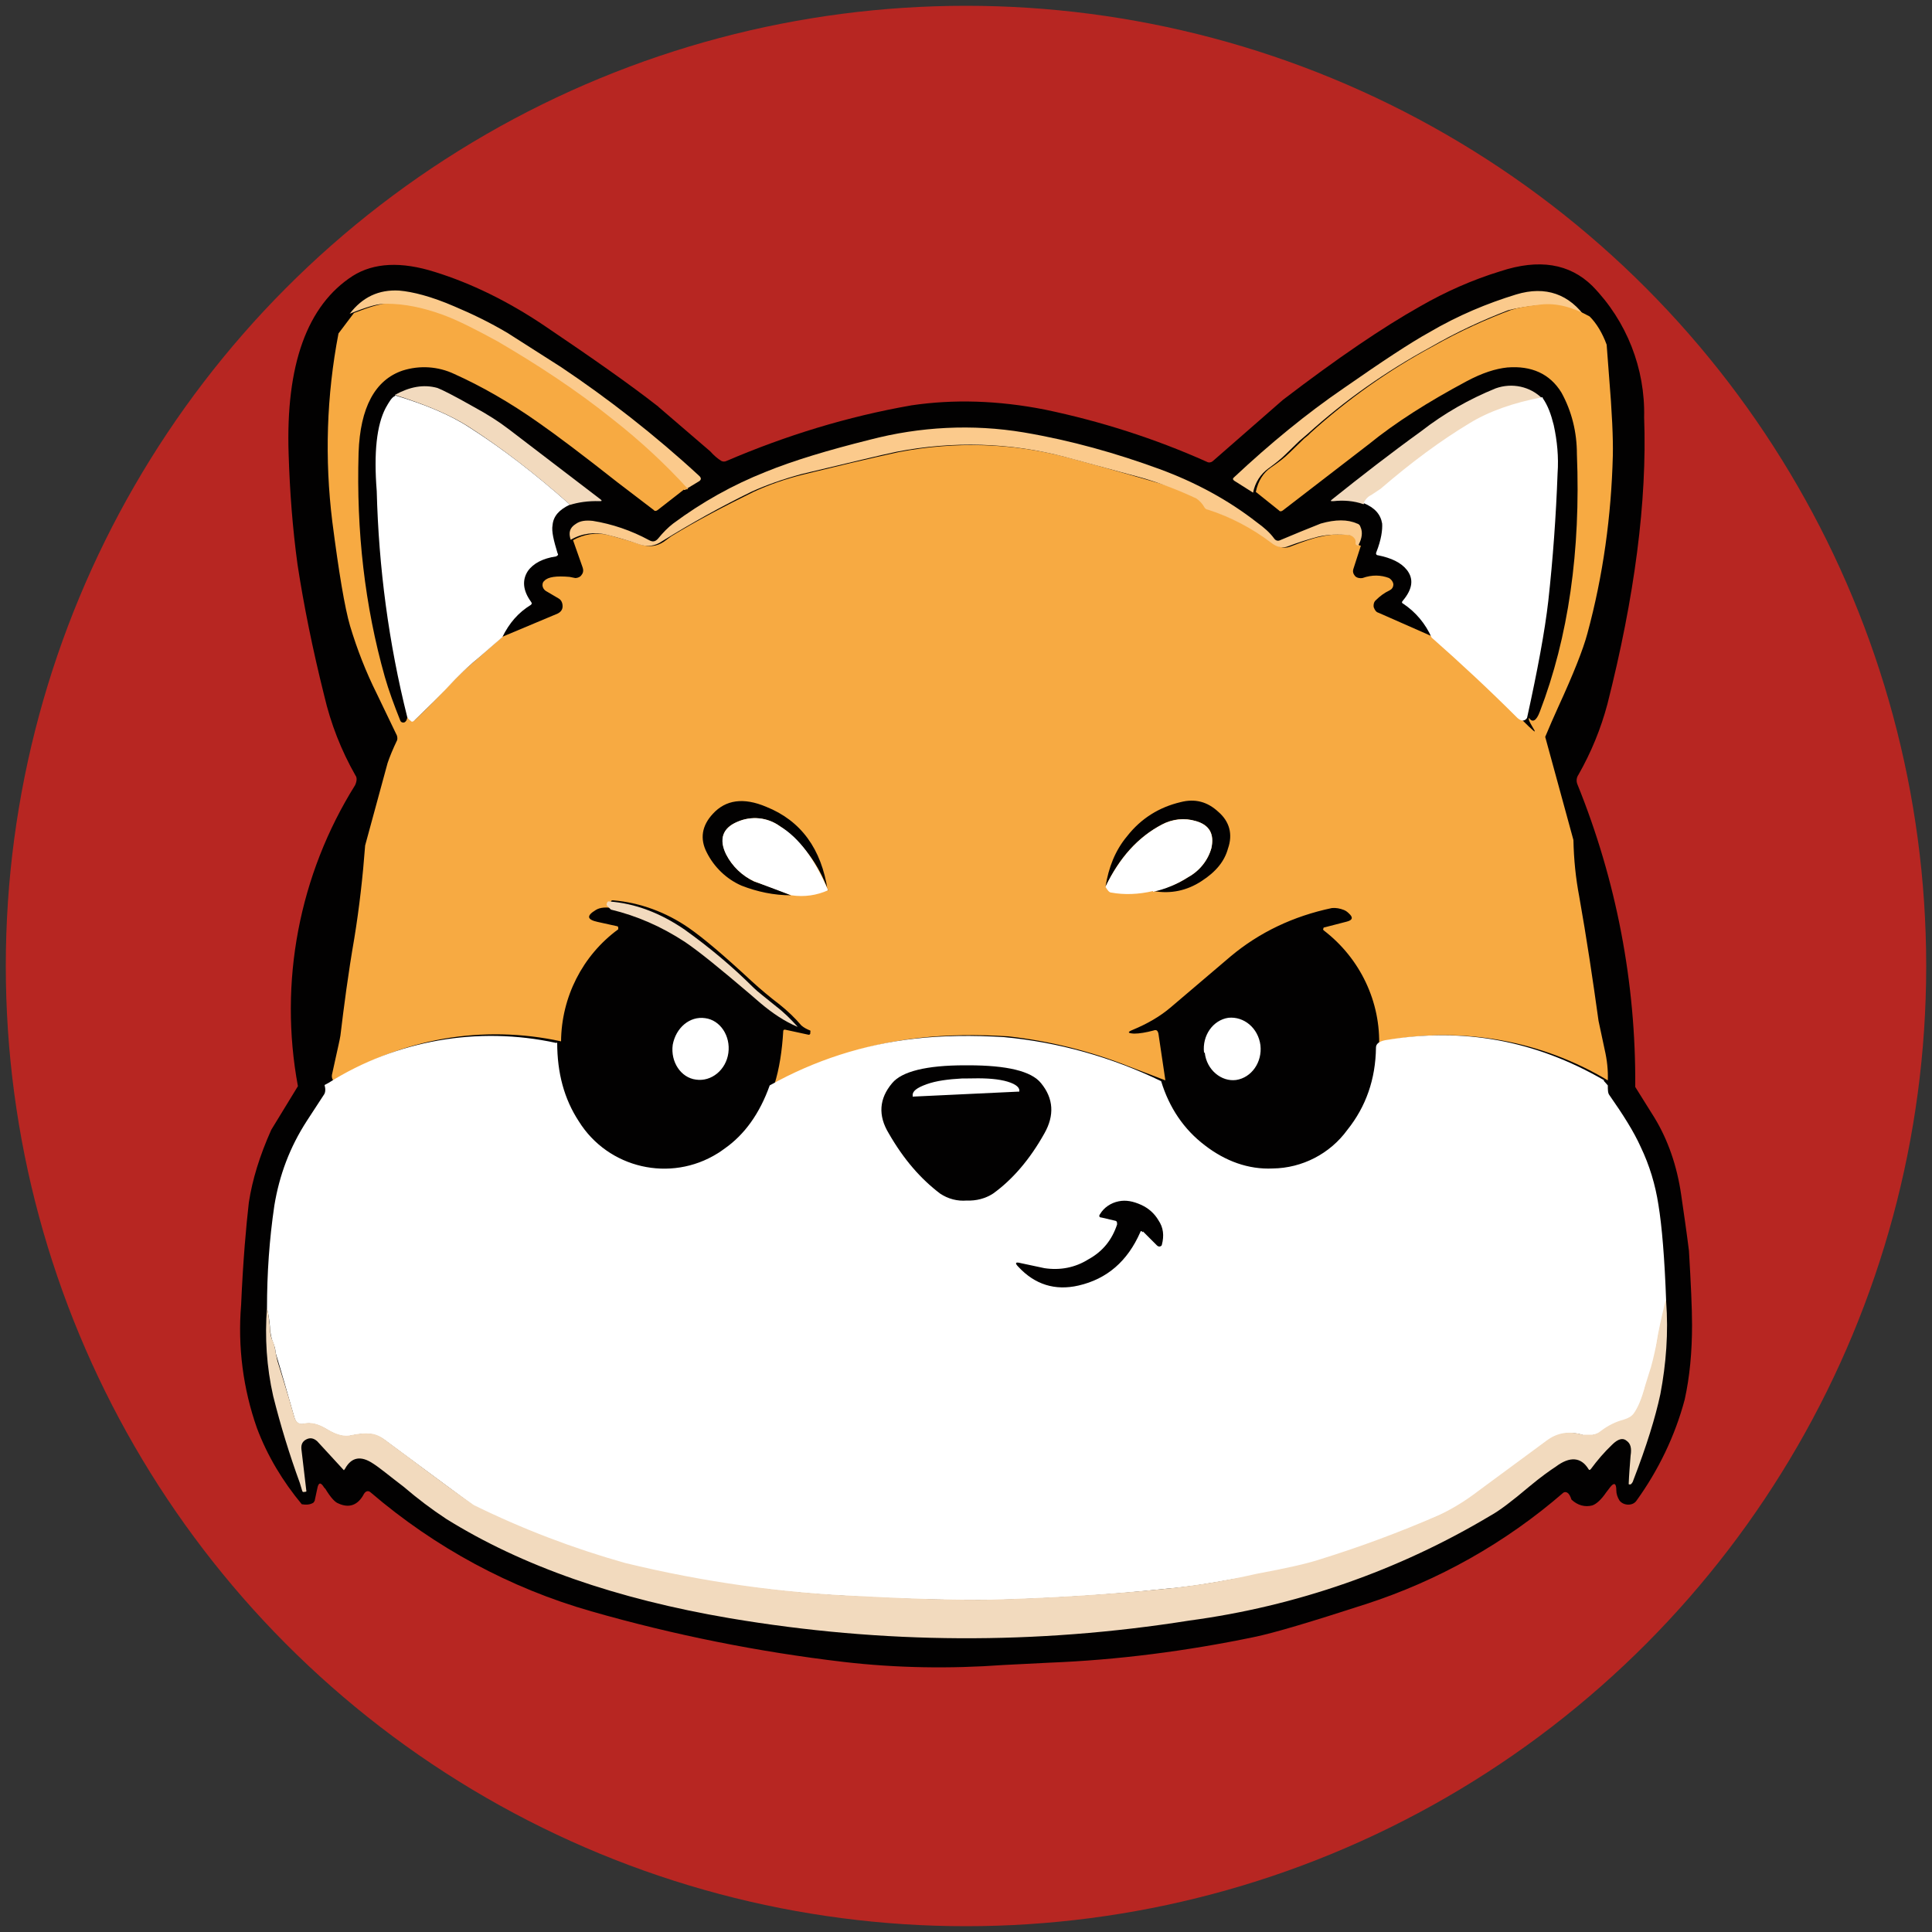 <?xml version="1.0" encoding="UTF-8"?>
<svg id="Layer_1" xmlns="http://www.w3.org/2000/svg" version="1.1" viewBox="0 0 500 500">
  <rect x="0" y="0" width="500" height="500" fill="#333333" stroke="none"/>
  <!-- Generator: Adobe Illustrator 29.0.1, SVG Export Plug-In . SVG Version: 2.1.0 Build 192)  -->
  <defs>
    <style>
      .st0 {
        fill: #f7aa42;
      }

      .st1 {
        fill: #fbca8c;
      }

      .st2 {
        fill: #f2dabe;
      }

      .st3 {
        fill: #fff;
      }

      .st4 {
        fill: #b72622;
      }

      .st5 {
        fill: #020101;
      }
    </style>
  </defs>
  <circle class="st4" cx="250" cy="250" r="248.5"/>
  <g>
    <path class="st5" d="M170.3,105.2l13.5,11.6c.9,1,1.9,1.9,2.9,2.5.4.2.9.2,1.3,0,15.4-6.6,31.3-11.5,47.9-14.4,10.8-1.6,22.3-1.3,34.5,1.1,14.4,3,28.5,7.5,41.9,13.5.5.3,1.1.2,1.5-.1l18.2-15.9c14.1-10.8,25.9-18.8,35.5-24.2,6.6-3.8,13.6-6.9,20.8-9.1,10-3.3,17.9-2,23.8,3.8,8.9,9.1,13.7,21.4,13.4,34,.8,21.8-2.5,46.6-9.5,74.2-1.7,6.4-4.2,12.5-7.5,18.3-.5.7-.6,1.6-.3,2.4,10.1,24.9,15.2,51.5,15,78.4l5,8c3.4,5.6,5.8,12.3,6.9,20,.7,4.8,1.4,9.6,2,14.4.5,8.5.8,14.9.8,19.2,0,7-.6,13.4-1.9,19.3-2.5,9.4-6.8,18.3-12.5,26.2-.5.7-1.3,1-2.1,1-.9,0-1.8-.4-2.3-1.1-.5-.8-.8-1.7-.8-2.6,0-1.9-.6-2.1-1.6-.8l-1,1.3c-1.3,1.9-2.5,3-3.6,3.4-1.9.5-3.8,0-5.4-1.5-.3-.9-.6-1.5-1.1-1.8-.3-.2-.7-.2-1,0-15,13-32.4,22.8-51.3,28.9-13.9,4.5-23.5,7.4-28.9,8.5-17.4,3.6-35.1,5.9-52.8,6.6l-11.9.6c-13.8,1-27.7.8-41.4-.8-22.1-2.6-44-7-65.3-13.1-21-6-40.4-16.5-57-30.7-.6-.6-1.3-.5-1.8.3-1.5,2.9-3.8,3.8-6.6,2.5-.9-.3-2-1.5-3.4-3.8l-.3-.3c-.9-1.5-1.5-1.4-1.8.3l-.6,2.8c0,.4-.3.6-.4.8-.8.5-1.8.6-3,.4-4.9-5.9-8.9-12.5-11.6-19.7-3.6-10.2-5-21.1-4.1-31.9.5-11.5,1.3-20.4,2-26.5.9-5.9,2.8-12.1,5.8-18.8l6.9-11.3c-5-26.9.3-54.7,14.8-77.9.5-1.1.5-2,.1-2.5-3.7-6.5-6.4-13.4-8.1-20.7-3-12-5.3-23.4-6.9-33.9-1.3-9.5-2-18.9-2.3-28.5-.8-23.2,4.8-38.6,16.6-46.2,5.4-3.4,12.5-3.8,21.3-1,9.3,2.9,18.8,7.5,28.3,13.9,12.3,8.3,22,15.1,29.3,20.8h.1Z"/>
    <path class="st1" d="M177,126.7c-5.9-6.5-12.4-12.5-19.4-18-9.5-7.5-19.5-14.2-30-20.2-4.5-2.7-9.2-5-14-6.9-5-1.9-10-2.8-14.8-2.9-1.3,0-4.1.8-8.3,2.5,3.3-4.3,7.5-6.3,12.8-6,3.5.3,8.3,1.5,14.3,4.1,4.5,1.9,9.1,4.1,13.8,6.9l13.8,8.8c12.1,8.1,24.2,17.5,35.8,28.2.5.5.5.9,0,1.3l-3.8,2.3h-.1ZM410.6,82.3c-3.7-2.4-8.1-3.5-12.5-3.3-3.8.4-6.3.9-7.8,1.3-6.5,2.5-13.3,5.6-20.2,9.6-11.4,6.2-22.1,13.7-31.7,22.4l-2.1,1.8-3.4,3.3c-1.3,1.3-2.8,2.5-4.6,3.8-2.1,1.5-3.5,3.7-4,6.3l-4.9-3.1c-.4-.3-.4-.6,0-.9,9.4-8.8,18.8-16.5,28.3-23,9.9-6.9,17.3-11.8,22.2-14.5,7.5-4.4,15-7.5,22.5-9.8,7.6-2.3,13.8-.1,18.2,6.3Z"/>
    <path class="st0" d="M177,126.7l-6.8,5.3c-.4.3-.8.3-1,0l-9.3-7.1c-9-7.1-15.9-12.3-20.5-15.5-7.5-5.3-14.9-9.5-21.8-12.6-4.2-2-9-2.3-13.4-.9-7.1,2.4-11,9.5-11.4,21.3-.6,20.3,1.6,39.6,6.8,58,1,3.5,2.4,7.3,4,11.3.1.3.4.5.8.5s.6-.3.8-.6l.3-.9c.1.4.4.8.8,1,.4.1.6.1,1-.1,3.8-3.6,7.3-7.3,10.8-11,1.3-1.3,3.3-3.1,5.9-5.3l6-5.3,14.3-6c.8-.4,1.3-1,1.3-1.9,0-.8-.3-1.6-1-2l-3.4-2c-.4-.3-.7-.7-.8-1.3,0-.5,0-.9.5-1.3.9-1,3.1-1.3,6.5-1l1.5.3c.6,0,1.3-.3,1.6-.8.5-.6.5-1.3.3-1.9l-2.5-7.1c2.8-1.6,6.1-2.1,9.3-1.3,2.8.8,5.6,1.5,8.4,2.5,2.1.6,4,.4,5.8-.8l1.9-1.4c6.5-4,13.8-7.8,21.3-11.5,3.9-1.8,8.1-3.3,12.9-4.5,8.2-2,16.4-4,24.7-5.8,14.5-2.8,29.4-2.4,43.7,1.4,9,2.4,18,5,26.9,7.6l6.9,3c.8.5,1.5,1.3,2.1,2.3.3.4.5.5.9.6,6.1,2.1,11.5,5,16.3,8.5,1.6,1.3,3,1.6,4.4,1.1,3.6-1.4,6.3-2.3,7.9-2.6,2.5-.6,5.1-.8,8.1-.4.5,0,.9.3,1.3.6.3.4.3.9.1,1.3,0,.5.3.8,1,.8l-1.9,5.9c-.3.8-.1,1.4.4,2,.5.5,1.3.6,1.9.5,2.5-.9,4.8-.8,6.9,0,.6.4,1,.9,1.1,1.6,0,.8-.4,1.3-1,1.6-1.3.6-2.5,1.5-3.5,2.5-.5.4-.7,1.1-.6,1.8.3.8.6,1.3,1.3,1.5l14.3,6.3c7.5,6.6,14.9,13.5,22.3,20.9s1.6.9,2.3,0c.9,1.3,1.9.8,2.8-1.6,7.4-19.3,10.6-41.6,9.6-66.7,0-5.6-1.3-11-4-15.9-3-4.9-7.8-7-14-6.5-3,.3-6.5,1.4-10.6,3.6-9.9,5.3-18.3,10.6-25.3,16.3l-22.2,17.1c-.4.3-.8.3-1,0l-6-4.8c.6-2.9,2-5,3.9-6.3s3.5-2.5,4.8-3.8l3.4-3.3c.4-.5,1.3-1,2.1-1.9,9.6-8.7,20.2-16.2,31.7-22.4,6.9-3.9,13.8-7,20.2-9.4,1.5-.5,4.1-1,7.8-1.4,3.8-.4,8,.6,12.5,3.1,1.8,1.8,3.3,4.3,4.4,7.3l.6,7.9c.8,9.6,1.1,16.5,1,20.8-.4,15.6-2.5,31-6.6,46.1-1.1,4.1-3.6,10.4-7.5,18.9-1.2,2.6-2.3,5.2-3.4,7.8l7.3,26.7c.1,5,.6,9.9,1.5,14.6,1.9,10.7,3.5,21.4,5,32.2l1.6,7.5c.6,2.6.9,5.3.8,7.9-17-10.2-37.2-13.9-56.7-10.4-1.6.3-2.4.9-2.5,1.9.5-11.8-4.9-23.1-14.3-30.3-.1-.1-.3-.3-.1-.5,0-.1,0-.3.3-.3l5.8-1.5c1.5-.4,1.6-1.1.5-2.1-.4-.4-.8-.7-1.3-.9-1-.4-2.1-.6-3.1-.5-10,2.1-18.8,6.3-26.2,12.5l-15.4,13.1c-2.9,2.5-6.3,4.4-9.9,5.9-1.5.6-1.4.9.3,1,1.4,0,3.1-.3,5-.8.8-.3,1.1,0,1.3.8l1.8,12.1-9.4-3.6c-10-4-20.6-6.6-31.3-7.8-8.1-.5-15.9-.4-22.9.4-13.2,1.5-26,5.6-37.6,12.1,1.3-4.1,2-8.8,2.3-13.8,0-.4.3-.5.6-.4l6,1.3s.3,0,.4-.3v-.4c.1,0,0-.4,0-.4-.8-.3-1.6-.7-2.3-1.3-1.7-2-3.6-3.8-5.6-5.4-2.5-1.9-5-4-7.3-6.1-7-6.5-12.4-11.1-16.3-13.8-5.8-4-12.5-6.5-19.5-7.1-.4,0-.5,0-.6.4v.8l1,.9c-2.1-.4-3.8-.3-4.9.4-2.5,1.5-2.3,2.5.5,3.1l5,1.1c.1,0,.3.1.3.4v.4c-9.3,6.8-14.7,17.6-14.8,29-20.2-4.4-41.3-.8-58.8,10.3-.4-.4-.6-1-.5-1.6.3-1.4.6-2.8.9-4.1.6-2.8,1.1-4.8,1.3-6.1.9-7.5,2-16,3.6-25.2,1.3-8,2.2-16,2.8-24l5.8-21.3c.5-1.5,1.3-3.5,2.5-6,.1-.6,0-1.1-.3-1.6l-5-10.4c-2.8-5.6-5.1-11.5-6.9-17.5-1.4-4.8-2.9-13.8-4.6-27-2-16.2-1.5-32.6,1.6-48.7l4-5.3c4.1-1.6,6.9-2.4,8.3-2.4,4.8,0,9.6,1,14.8,2.9,3.8,1.4,8.5,3.8,14,6.8,10.1,5.9,20.3,12.5,30,20.3,7,5.5,13.5,11.5,19.4,18Z"/>
    <path class="st2" d="M147.5,130.6c-9-8-17.6-14.6-25.8-19.9-5-3.3-11.6-6-19.5-8.5,3.8-2.1,7.4-2.8,11-1.8,1.1.4,4.3,2,9.4,4.9,3.5,1.9,6.5,3.8,9.1,5.8l23.8,18.2c.3.3.3.4-.3.4-3-.1-5.6.3-7.8,1ZM399.3,103.1c-7.5,1.4-13.9,3.8-19.2,6.8-7.1,4.3-14.8,10-22.8,16.9l-2.5,1.6c-.8.5-1.5,1.2-1.9,2.1-2.5-.9-5.3-1.1-7.8-.8-.8,0-.9,0-.3-.5,7.5-6,15.1-11.9,23-17.6,5.9-4.6,12.4-8.3,19.3-11.1,4.2-1.5,8.9-.5,12,2.6Z"/>
    <path class="st3" d="M102.2,102.3c7.9,2.4,14.4,5.1,19.4,8.4,8.3,5.3,16.9,11.9,25.9,19.9-2.8,1.3-4.3,3-4.5,5.3-.3,1.6.3,4,1.3,7.3.3.4,0,.6-.4.8-3.4.5-5.9,1.8-7.3,3.8-1.5,2.3-1.3,5,.8,7.9.3.4.3.6-.1.9-3.1,1.9-5.5,4.6-7.3,8.3l-6.1,5.3c-2.1,1.7-4,3.5-5.9,5.4-3.5,3.8-7.1,7.3-10.8,10.9-.4.3-.6.4-1,0-.3-.2-.6-.5-.8-.9-4.8-19.1-7.4-38.7-7.9-58.5-.8-10,0-17.1,2.3-21.5.9-1.6,1.6-2.8,2.4-3.1h0ZM399.3,103.1c1.3,1.9,2.1,4.1,2.8,6.9.9,4.1,1.3,8.3,1,12.5-.4,11-1.2,22.1-2.4,33-.9,7.9-2.8,18-5.5,30.3-.6.9-1.5.9-2.5,0-7.2-7.2-14.6-14.1-22.2-20.8-1.6-3.6-4.1-6.6-7.4-8.8-.3-.1-.4-.4,0-.8,2.5-3,2.8-5.6,1-7.9-1.5-1.9-4-3.1-7.5-3.8-.4,0-.6-.4-.4-.8,1.3-3.3,1.6-5.8,1.5-7.4-.4-2.4-1.9-4.1-4.8-5.3.4-.9,1.1-1.7,2-2.1l2.4-1.6c8-6.9,15.6-12.5,22.9-16.9,5-3.1,11.5-5.4,19-6.8Z"/>
    <path class="st1" d="M351.8,141.2c-.8,0-1-.3-1-.6.1-.5,0-1-.3-1.3-.3-.4-.7-.7-1.3-.8-2.7-.3-5.5-.2-8.1.4-2.6.7-5.2,1.5-7.8,2.5-1.3.5-2.8.3-4.4-1-4.9-3.7-10.4-6.6-16.3-8.5-.4,0-.7-.3-.9-.6-.5-.9-1.2-1.7-2.1-2.3-4.5-2.1-9.1-3.9-13.9-5.3l-19.9-5.4c-14.3-3.8-29.2-4.2-43.7-1.4-3.9.8-12.1,2.8-24.7,5.8-4.8,1.3-9,2.8-12.8,4.5-8,3.9-15.7,8.2-23.3,12.9-1.7,1.2-3.8,1.5-5.8.8-2.8-1-5.6-1.8-8.4-2.5-3.2-.8-6.5-.4-9.4,1.3-.6-1.8-.3-3.1,1.3-4.1,1.1-.8,2.5-1,4.4-.8,5,.8,10,2.5,14.6,5,.9.5,1.6.4,2.3-.4,1.3-1.6,2.6-2.9,3.9-3.9,7.4-5.5,15.4-10,24-13.4,7.1-2.9,16.1-5.6,26.9-8.3,13-3.4,26.6-4.1,39.8-1.9,12.4,2.1,24,5.4,35.2,9.5,9.5,3.5,17.9,8.1,25.2,13.8,1.8,1.3,3.3,2.6,4.4,4.1.4.6,1,.8,1.6.5,3.5-1.5,7-2.9,10.5-4.3,3.8-1.1,7-1.1,9.4,0,.5.1.8.5.9.9.6,1.3.4,2.9-.5,4.6Z"/>
    <path class="st5" d="M214.3,230.4c-2.4-6.7-6.7-12.5-12.5-16.6-3.2-2.3-7.4-2.7-11-1.1-3.8,1.6-4.8,4.5-2.8,8.5,1.5,3,4.1,5.4,7.1,6.9,3.3,1.1,6.4,2.3,9.6,3.6-4.4,0-8.7-.9-12.8-2.5-3.9-1.7-7.1-4.8-9-8.6-1.8-3.5-1.3-6.9,1.6-10,3.3-3.6,7.9-4.3,13.8-1.8,9,3.6,14.3,10.9,15.9,21.7ZM298.4,230.6c3.4-.6,6.5-1.9,9.1-3.6,2.9-1.6,5.1-4.3,6-7.5.8-3.8-.5-6-4-7-2.9-.9-6.1-.6-8.8.9-6.3,3.3-11,8.6-14.6,16.1.8-5,2.5-9.4,5.6-13.1,3.6-4.6,8.3-7.5,13.8-8.8,3.8-1,7-.1,9.8,2.5,2.9,2.5,3.8,5.8,2.5,9.5-.9,3.3-3.1,6-6.8,8.4-3.8,2.5-8,3.4-12.5,2.6h-.1Z"/>
    <path class="st3" d="M214.3,230.4c-2.9,1.3-6.1,1.8-9.5,1.3l-9.6-3.6c-3.1-1.4-5.7-3.9-7.3-7-1.9-3.9-.9-6.8,2.9-8.4,3.6-1.6,7.8-1.2,11,1.1,5,3,9.1,8.6,12.5,16.6ZM298.4,230.6c-3.8.9-7.5,1-10.8.4-.5,0-1-.6-1.5-1.5,3.6-7.5,8.5-12.9,14.6-16.1,2.7-1.4,5.8-1.8,8.8-.9,3.5,1,4.8,3.4,4,7-.9,3.2-3.1,5.9-6,7.5-2.8,1.8-5.9,3.1-9.1,3.8h0Z"/>
    <path class="st2" d="M206.3,265.7c-3.1-1.3-6.3-3.4-9.5-6.1l-2.9-2.5c-7.4-6.3-12.9-10.8-16.6-13.3-6.1-4-12.5-6.8-19.2-8.4l-.9-.9c-.2-.2-.3-.5-.1-.8,0-.3.3-.5.6-.4,6.6.5,13.1,2.9,19.5,7.3,6.3,4.5,12.3,9.5,17.8,15,1,1,3,2.5,5.8,4.8,2.1,1.6,3.9,3.4,5.6,5.3h-.1Z"/>
    <path class="st3" d="M174.1,270.4c-.6,4.4,2.1,8.5,6,9,4,.6,7.8-2.5,8.4-6.9.6-4.4-2.1-8.5-6-9-4-.6-7.6,2.5-8.4,6.9ZM311.8,272.5c.5,4.4,4.3,7.5,8.1,7,4-.6,6.8-4.6,6.3-9-.6-4.5-4.3-7.5-8.3-7.1-4,.6-6.8,4.6-6.3,9h.1Z"/>
    <path class="st3" d="M144.2,269.8c0,7.9,1.8,14.6,5.6,20.4,7.6,12.2,23.7,15.9,35.9,8.3.7-.4,1.3-.9,1.9-1.3,5.1-3.6,9-9,11.6-16.3,11.6-6.5,24.3-10.6,37.6-12.1,7.1-.8,14.9-.9,23-.4,14.1,1.3,27.9,5.2,40.7,11.4,2.1,6.9,5.9,12.5,11.3,16.6,5.3,4.1,11.3,6.3,17.6,6,7.6-.1,14.8-3.8,19.3-10,4.8-6,7.3-13.1,7.4-21.3,0-1,.9-1.6,2.4-1.9,20-3.4,38.8,0,56.7,10.4-.4-.1,0,.3.9,1.3,0,1.1,0,2,.4,2.5,3.5,5,6.3,9.4,8.1,13.4,2.3,4.8,3.8,9.8,4.6,15,.9,5.5,1.6,13.8,2,25-1,3.8-1.9,7.8-2.5,11.6-.6,3.5-1.5,6.9-2.8,10.3-.9,3.4-1.9,5.8-3,7.3-.6.8-1.5,1.4-2.5,1.6-2,.4-4,1.4-6.1,3-.6.4-1.4.7-2.1.8h-2.5c-3.2-1.1-6.7-.4-9.4,1.6l-17.4,12.9c-3.3,2.6-6.8,4.7-10.6,6.4-10,4.5-20.3,8.3-30.4,11.4-7.5,2.2-15.2,3.9-22.9,5-5.9,1.1-11.6,2-17.5,2.5-15,1.6-30,2.5-45.1,2.9-12.5,0-25.1-.3-37.6-1.1-19.2-1-38.4-3.7-57.1-8.3-13.5-3.8-26.5-8.8-39.1-15l-23-17c-1.2-.9-2.6-1.5-4.1-1.6-1.1-.1-2.6,0-4.5.4-1.8.5-3.9,0-6.3-1.5-2.3-1.4-4.3-1.9-6-1.5-1.3.3-2.1-.3-2.5-1.6-1.6-5.6-3.2-11.3-4.9-16.9,0-.9-.3-1.7-.6-2.5-.5-1.1-.7-2.4-.8-3.6-.1-1.8-.4-3.6-.8-5.4,0-8.9.6-17.7,1.9-26.5,1.3-7.9,4-15.1,8.4-21.9l4.5-6.9c.3-.5.4-1.3.1-2.4l1.1-.6c17.5-11,38.6-14.7,58.8-10.3h.1Z"/>
    <path class="st5" d="M250.1,275.7h.5c10,0,16.3,1.5,18.8,4.6,3.3,4,3.5,8.4.9,13-3.8,6.8-8.3,12-13.3,15.6-2,1.3-4.4,1.9-6.8,1.8-2.4.2-4.8-.4-6.9-1.8-5-3.8-9.4-8.8-13.3-15.6-2.8-4.6-2.5-9,.9-13,2.5-3,8.8-4.6,18.8-4.6,0,0,.4,0,.4,0Z"/>
    <path class="st3" d="M236.2,283.8v-.3c-.1-1.1,1.1-2,3.6-2.9,2.5-.9,5.6-1.3,9.3-1.5h1.4c3.8-.1,6.8,0,9.4.6,2.5.6,3.9,1.5,3.9,2.5v.3s-27.5,1.3-27.5,1.3Z"/>
    <path class="st5" d="M295.7,318.9c-.3-.4-.5-.4-.6,0-3.3,7.5-8.6,12.1-16,13.8-6.1,1.4-11.3-.3-15.5-4.8-1-1-.9-1.4.6-1l6.1,1.3c4,.6,7.9-.1,11.4-2.3,3.8-2.1,6.1-5.1,7.4-9,0-.6,0-.9-.6-1l-3.4-.8c-.6,0-.8-.4-.4-.9,1-1.7,2.8-2.9,4.8-3.3,1.9-.4,3.8,0,5.8.9s3.5,2.3,4.5,4c1.3,1.9,1.5,4,.9,6.3,0,.3-.3.4-.5.5-.3,0-.5,0-.8-.3l-3.6-3.6h0Z"/>
    <path class="st2" d="M431.2,336.8c.6,8.1,0,16.1-1.5,24-1.3,6.1-3.6,13.5-7,22.3-.1.4-.3.7-.6,1-.2.1-.4.1-.6,0,.1-2.5.3-4.9.5-7.4.3-1.9,0-3.1-1-3.8-1-.9-2.3-.5-3.8,1-2,1.9-3.8,4-5.5,6.3-.3.3-.4.3-.6,0-1.9-3.1-4.8-3.4-8.5-.6-1.4.9-3.8,2.6-6.8,5.1-4.5,3.8-7.8,6.3-10,7.5-23.9,14.3-50.4,23.5-78,27.2-39.7,6.3-79.2,6.1-118.9-.6-29.4-5-53.8-13.5-73.4-25.7-3.8-2.5-7.5-5.3-11-8.3-3.8-2.9-6.3-5-7.9-6-3.1-2.1-5.6-1.8-7.3,1.3l-.3.4-6.9-7.5c-.9-.8-1.8-1-2.8-.5s-1.4,1.3-1.3,2.5l1.3,11h-.1c0,.1-.4.1-.4.1-.4.1-.5,0-.6-.3l-.6-2c-2.7-7.4-5-14.9-6.9-22.5-1.7-7.5-2.2-15.2-1.6-22.9.4,1.8.6,3.6.8,5.4,0,1.5.3,2.6.8,3.5.3.8.5,1.7.6,2.6l.5,2.3c.9,3,2.5,7.9,4.4,14.6.4,1.3,1.3,1.9,2.5,1.6,1.8-.4,3.8.1,6,1.5,2.4,1.4,4.4,2,6.3,1.5,1.9-.4,3.4-.5,4.5-.4,1.4,0,2.8.6,4.1,1.6,7.5,5.5,15,11.3,23,16.9,12.6,6.2,25.7,11.2,39.2,15,20.1,4.9,40.7,7.8,61.3,8.6,14.9.8,25.9,1,33.2.9,15-.4,30-1.3,45.1-2.8,8-.8,15.9-2.1,23.8-3.9,7.5-1.4,13-2.6,16.6-3.8,10.3-3.2,20.5-7,30.4-11.3,3.5-1.6,7.1-3.8,10.6-6.5l17.5-12.9c2.8-2.1,5.9-2.5,9.3-1.5h2.5c.8-.1,1.5-.4,2.1-.9,2.1-1.6,4.1-2.5,6-3,1.3-.4,2.1-.9,2.6-1.6,1.1-1.5,2.1-3.9,3-7.3l.9-2.9c.8-2.3,1.3-4.6,1.9-7.4.6-3.9,1.5-7.8,2.5-11.8h0Z"/>
  </g>
</svg>